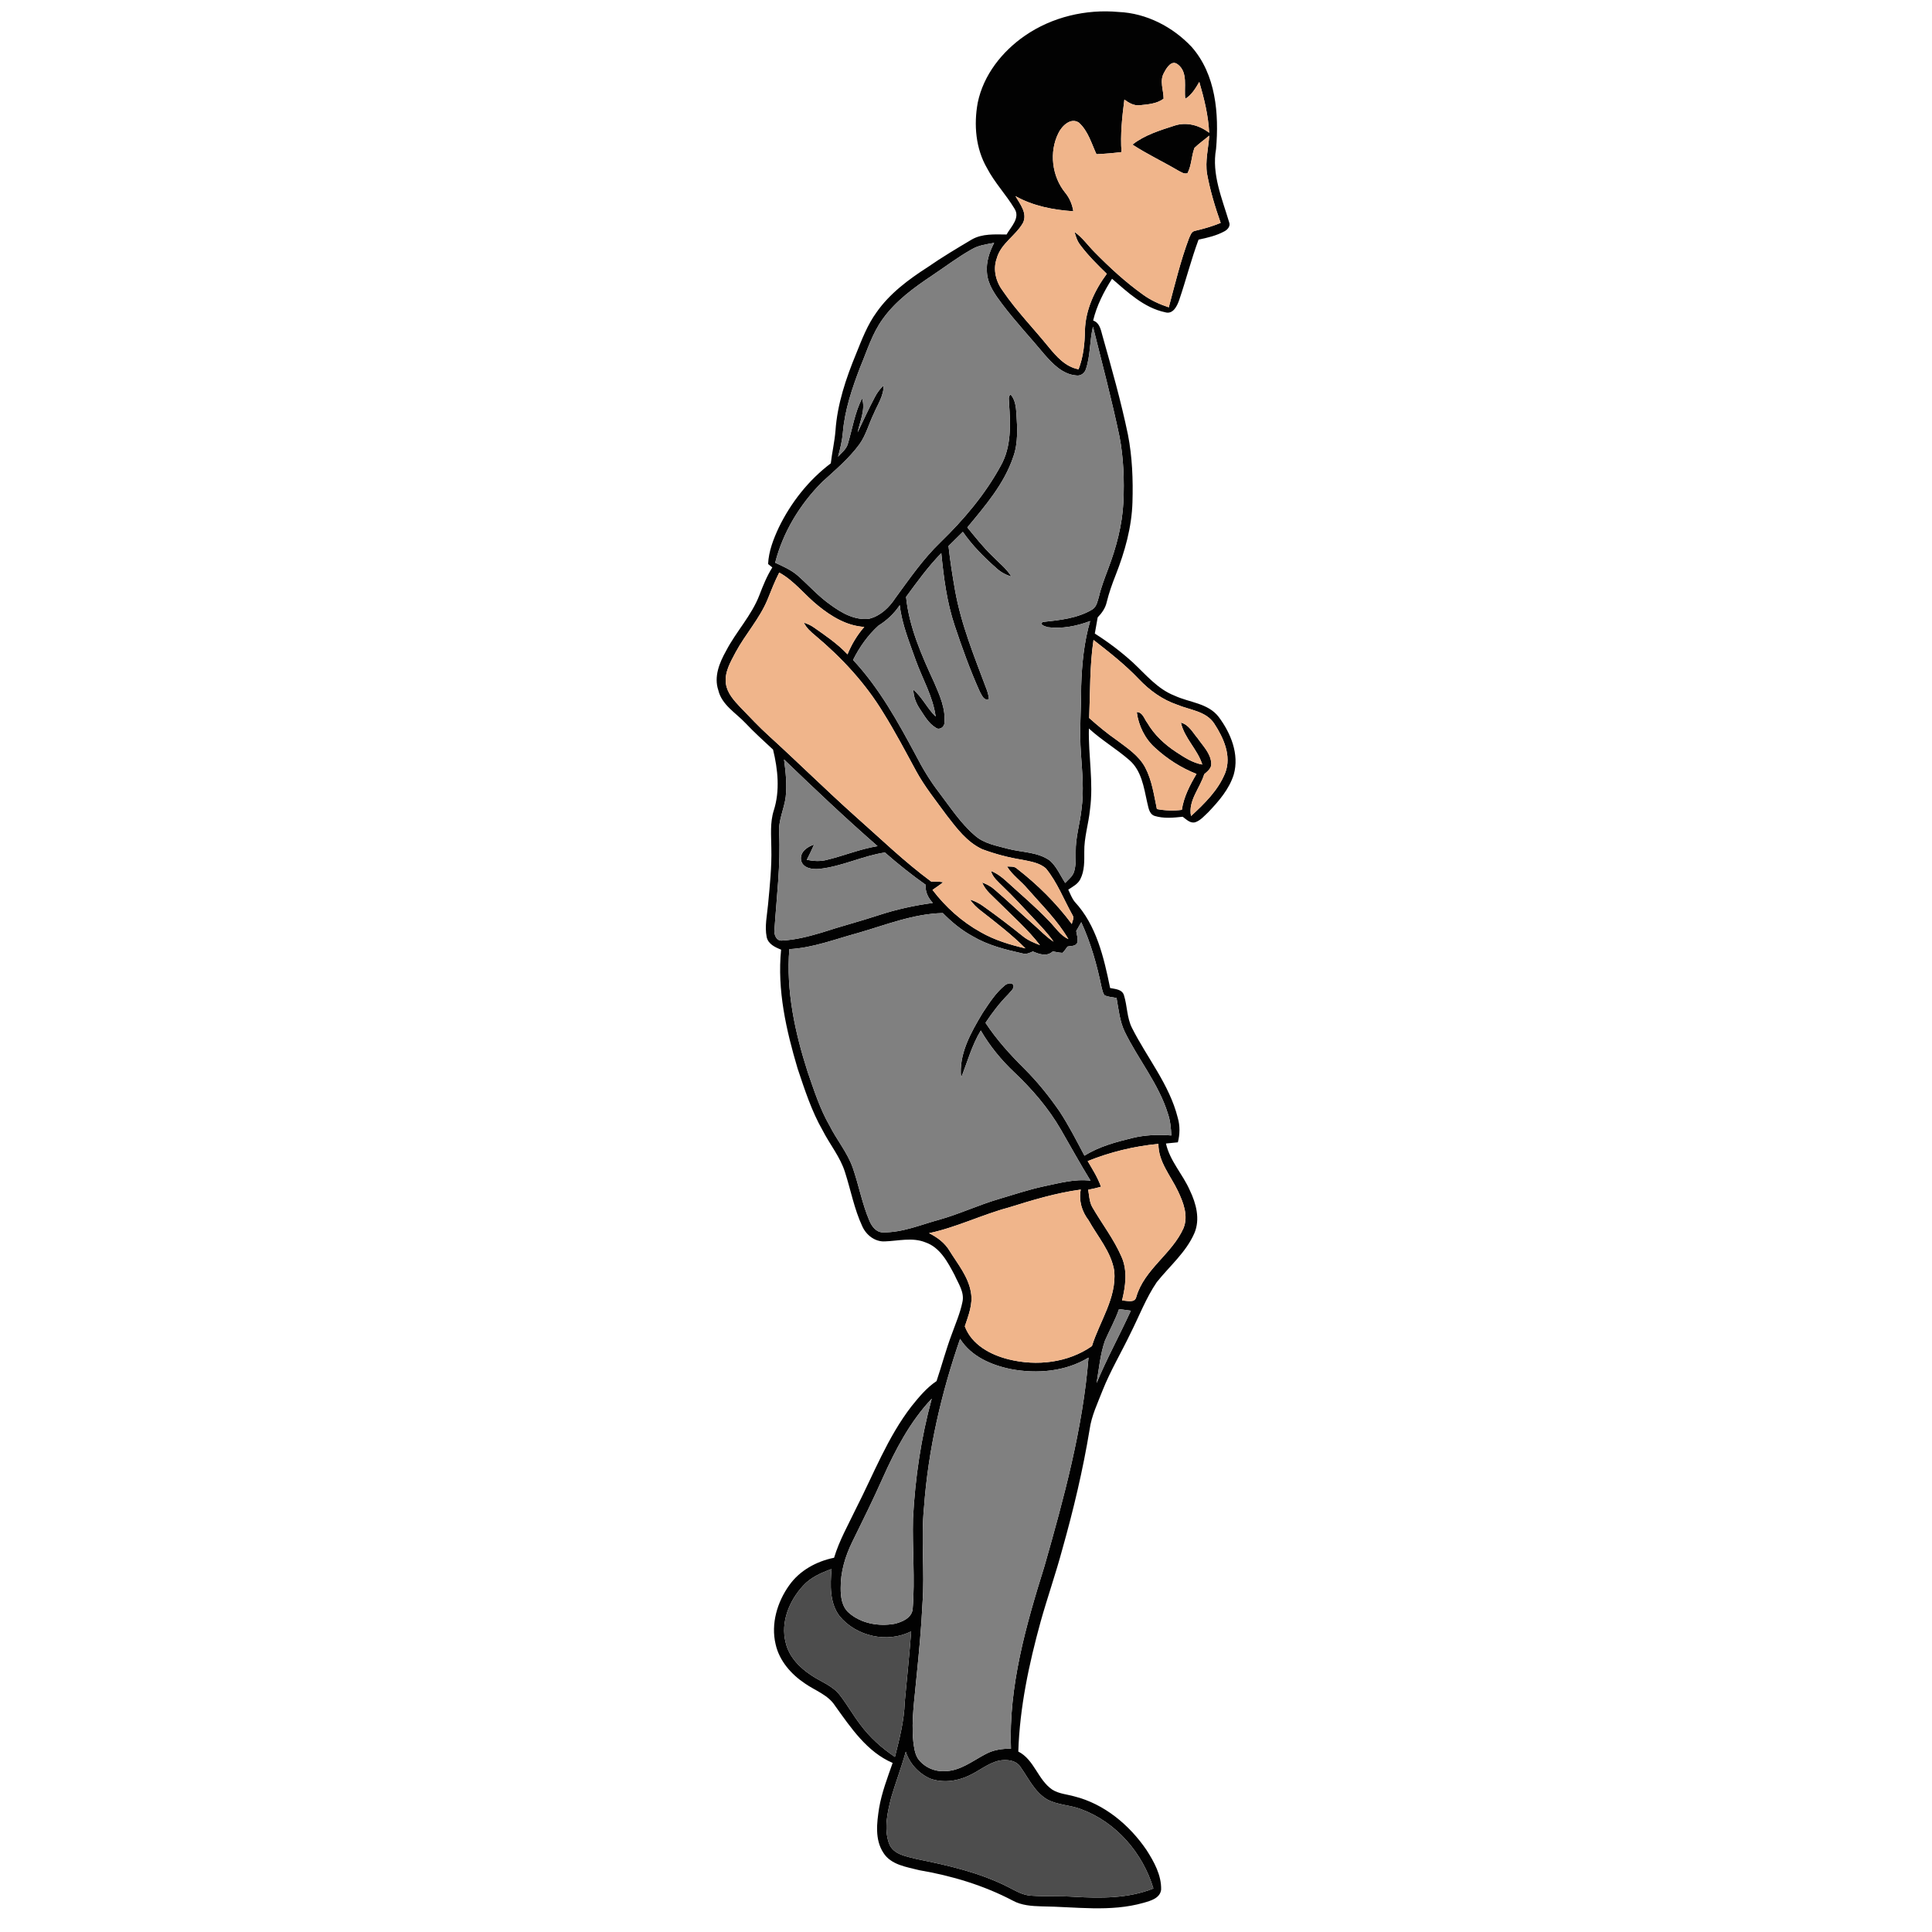 <?xml version="1.0" encoding="UTF-8" ?>
<!DOCTYPE svg PUBLIC "-//W3C//DTD SVG 1.1//EN" "http://www.w3.org/Graphics/SVG/1.1/DTD/svg11.dtd">
<svg width="1000pt" height="1000pt" viewBox="0 0 1000 1000" version="1.1" xmlns="http://www.w3.org/2000/svg">
	<g id="#020202ff">
		<path fill="#020202" opacity="1.00"
			d=" M 530.46 18.50 C 544.51 8.78 562.08 4.64 579.03 6.20 C 593.37 6.82 607.02 13.89 616.76 24.25 C 629.37 38.54 631.01 58.95 629.43 77.12 C 627.08 90.19 632.56 102.78 636.21 115.05 C 637.00 117.07 635.40 118.88 633.72 119.75 C 629.58 122.01 624.94 123.07 620.37 124.03 C 616.56 134.28 613.90 144.89 610.37 155.22 C 609.29 158.39 607.15 162.91 602.99 161.61 C 592.12 159.28 583.74 151.31 575.58 144.28 C 571.34 150.99 567.66 158.14 565.81 165.91 C 569.18 167.07 569.77 170.65 570.60 173.65 C 575.39 190.65 580.23 207.66 583.82 224.97 C 586.07 236.49 586.51 248.28 586.16 259.99 C 585.77 272.93 582.21 285.55 577.51 297.54 C 575.67 302.16 574.01 306.84 572.83 311.68 C 572.15 314.75 570.32 317.34 568.16 319.55 C 567.64 322.34 567.14 325.14 566.67 327.94 C 573.60 332.31 580.16 337.28 586.24 342.78 C 593.00 349.05 599.06 356.60 607.90 360.05 C 615.54 363.64 625.30 363.89 630.80 371.09 C 637.04 379.42 641.55 390.41 638.60 400.86 C 636.23 408.51 630.82 414.71 625.40 420.40 C 623.38 422.27 621.50 424.54 618.87 425.52 C 616.20 426.46 614.11 424.15 612.16 422.75 C 607.35 423.27 602.33 423.76 597.63 422.32 C 594.58 421.28 594.42 417.57 593.70 414.95 C 592.04 407.38 590.78 398.83 584.59 393.46 C 577.90 387.61 570.16 383.10 563.61 377.07 C 563.27 391.06 566.09 405.04 564.18 419.00 C 563.46 426.38 561.08 433.55 561.22 441.01 C 561.25 445.73 561.38 450.75 559.17 455.06 C 557.88 457.63 555.21 458.95 552.93 460.48 C 553.96 462.62 554.78 464.91 556.29 466.79 C 567.54 478.91 571.38 495.67 574.60 511.40 C 577.25 511.95 580.85 512.02 581.77 515.18 C 583.50 520.70 583.25 526.78 585.91 532.04 C 593.72 547.55 605.29 561.38 609.59 578.50 C 610.81 582.66 610.73 587.07 609.67 591.26 C 607.61 591.49 605.55 591.68 603.50 591.88 C 605.51 600.93 612.22 607.79 615.86 616.13 C 619.12 622.92 621.31 631.05 618.20 638.31 C 613.86 648.24 605.35 655.35 598.72 663.67 C 593.15 671.88 589.62 681.24 585.18 690.06 C 580.44 699.97 574.77 709.42 570.71 719.64 C 568.14 726.27 564.96 732.79 563.98 739.91 C 560.53 760.87 555.60 781.55 549.83 801.99 C 546.45 814.56 542.13 826.86 538.62 839.39 C 532.58 861.33 527.80 883.78 527.07 906.60 C 535.36 910.79 537.16 921.22 544.66 926.32 C 548.09 928.48 552.26 928.72 556.09 929.81 C 571.58 933.70 584.57 944.56 593.44 957.57 C 597.36 963.71 601.18 970.57 601.00 978.08 C 600.48 982.49 595.58 983.85 591.98 984.87 C 574.69 989.82 556.67 986.91 539.03 986.73 C 533.99 986.58 528.75 986.24 524.24 983.77 C 509.15 975.84 492.66 970.89 475.90 968.03 C 469.27 966.32 461.12 965.30 457.20 958.94 C 452.74 952.08 453.84 943.50 455.02 935.86 C 456.40 927.81 459.35 920.16 462.03 912.49 C 448.68 906.74 440.40 894.25 432.22 882.89 C 428.57 877.19 421.90 875.06 416.60 871.34 C 409.47 866.57 403.34 859.59 401.45 851.03 C 398.95 840.46 402.29 829.22 408.50 820.54 C 413.90 812.88 422.65 808.11 431.72 806.29 C 434.39 797.41 439.00 789.33 442.98 781.01 C 452.16 763.07 459.40 743.90 471.84 727.83 C 475.68 723.08 479.63 718.27 484.76 714.85 C 487.48 706.74 489.66 698.45 492.69 690.44 C 494.64 685.00 496.98 679.66 498.14 673.98 C 499.33 668.88 496.01 664.36 494.08 659.92 C 490.53 653.27 486.59 645.63 478.96 643.03 C 472.21 640.31 464.96 642.32 458.00 642.54 C 452.88 642.83 448.33 639.25 446.32 634.73 C 442.16 625.83 440.39 616.08 437.39 606.78 C 434.95 598.90 429.57 592.47 425.86 585.20 C 420.07 575.13 416.51 564.00 412.83 553.04 C 406.93 533.18 402.19 512.38 404.30 491.54 C 401.19 490.30 397.60 488.65 396.83 485.01 C 395.72 479.40 397.05 473.70 397.55 468.10 C 398.45 458.42 399.49 448.71 399.24 438.98 C 399.19 432.48 398.49 425.80 400.51 419.49 C 403.77 409.27 402.64 398.25 400.13 387.99 C 395.28 383.47 390.35 379.05 385.81 374.22 C 380.79 368.91 373.61 364.87 371.80 357.26 C 369.42 350.23 372.38 343.03 375.80 336.93 C 381.00 326.91 389.06 318.56 393.11 307.92 C 394.98 303.03 396.96 298.15 399.75 293.70 C 399.20 293.26 398.11 292.37 397.56 291.93 C 397.88 285.29 400.32 279.03 403.09 273.07 C 409.38 260.13 418.51 248.52 430.02 239.82 C 430.67 234.17 431.99 228.62 432.44 222.95 C 433.39 209.12 437.88 195.83 443.13 183.10 C 446.10 175.73 448.96 168.18 453.66 161.70 C 460.50 151.89 470.25 144.66 480.19 138.26 C 487.58 133.14 495.29 128.54 503.01 123.96 C 508.46 120.84 514.96 121.34 521.00 121.38 C 523.26 117.37 528.24 112.78 525.07 107.94 C 520.73 100.72 514.81 94.55 510.89 87.04 C 504.99 76.88 503.97 64.51 506.08 53.12 C 509.03 38.85 518.64 26.67 530.46 18.50 M 602.56 37.55 C 600.02 41.75 602.28 46.60 602.28 51.09 C 598.80 53.72 594.15 54.03 589.96 54.47 C 586.95 54.83 584.29 53.25 581.98 51.55 C 580.81 60.54 579.83 69.64 580.50 78.71 C 576.19 79.25 571.86 79.62 567.52 79.81 C 564.93 74.19 563.18 67.76 558.46 63.49 C 554.23 60.60 549.58 65.24 547.81 68.94 C 542.95 78.72 544.47 91.29 551.35 99.75 C 553.62 102.50 555.00 105.83 555.55 109.34 C 545.22 108.67 534.69 106.62 525.58 101.50 C 527.97 105.60 531.94 110.43 529.48 115.38 C 525.70 122.05 518.00 126.04 515.91 133.77 C 513.82 139.63 515.55 146.01 519.22 150.82 C 526.21 161.00 534.85 169.86 542.62 179.43 C 546.78 184.49 551.45 189.88 558.26 191.14 C 560.73 184.75 561.47 177.84 561.56 171.04 C 561.86 160.30 566.59 150.23 572.88 141.72 C 568.03 137.02 563.20 132.25 559.15 126.82 C 557.59 124.85 556.84 122.42 556.16 120.05 C 560.25 122.88 563.07 127.05 566.55 130.52 C 574.33 138.44 582.54 146.02 591.59 152.48 C 595.63 155.44 600.23 157.49 604.96 159.08 C 608.17 147.11 611.05 135.01 615.41 123.38 C 616.09 121.96 616.57 120.01 618.30 119.54 C 622.90 118.47 627.45 117.17 631.82 115.37 C 628.90 107.08 626.36 98.64 624.77 89.99 C 623.71 83.38 625.47 76.79 625.91 70.20 C 623.37 72.34 620.64 74.24 618.26 76.54 C 616.65 80.78 616.78 85.57 614.65 89.64 C 612.88 90.25 611.30 89.02 609.81 88.27 C 601.99 83.68 593.76 79.80 586.15 74.84 C 592.47 69.86 600.40 67.46 607.96 65.02 C 614.16 62.97 620.82 64.82 625.86 68.72 C 625.43 59.74 623.26 50.99 620.75 42.40 C 618.84 45.69 616.84 49.10 613.50 51.14 C 612.70 45.25 615.11 37.45 609.59 33.31 C 606.42 30.84 603.85 35.06 602.56 37.55 M 503.03 129.01 C 495.87 133.01 489.34 138.02 482.52 142.56 C 473.09 148.87 463.65 155.69 456.97 165.02 C 451.46 172.54 448.79 181.59 445.22 190.08 C 441.06 200.97 437.23 212.20 436.27 223.89 C 435.89 228.13 434.90 232.29 433.78 236.39 C 435.61 234.33 438.03 232.54 438.83 229.79 C 441.21 221.90 442.42 213.55 446.23 206.17 C 448.06 212.14 445.08 217.99 443.92 223.78 C 446.79 217.72 449.62 211.63 452.74 205.68 C 453.92 203.35 455.50 201.24 457.38 199.43 C 457.44 204.86 454.22 209.43 452.20 214.25 C 449.69 219.42 448.26 225.14 444.91 229.87 C 439.45 237.34 432.30 243.30 425.52 249.52 C 414.05 261.01 405.25 275.46 401.23 291.26 C 405.32 293.17 409.56 294.97 412.99 298.00 C 418.68 303.00 423.71 308.78 429.97 313.12 C 435.74 317.33 442.59 321.27 450.02 320.22 C 455.80 318.75 460.32 314.35 463.49 309.47 C 470.79 299.53 477.82 289.27 486.75 280.70 C 498.85 268.95 509.94 255.87 518.01 241.02 C 523.57 231.18 523.02 219.62 522.28 208.74 C 522.34 207.22 521.60 205.27 523.11 204.18 C 525.44 206.90 525.88 210.55 526.10 213.99 C 526.54 221.47 527.07 229.23 524.48 236.42 C 519.81 250.42 509.95 261.80 500.69 272.99 C 504.76 277.97 508.76 283.04 513.39 287.54 C 516.83 291.12 520.89 294.18 523.53 298.46 C 520.70 297.59 518.05 296.19 515.87 294.19 C 509.41 288.52 503.28 282.38 498.37 275.29 C 495.91 277.74 493.44 280.19 490.95 282.62 C 491.78 290.27 492.98 297.89 494.32 305.48 C 497.49 323.36 504.46 340.22 510.79 357.15 C 511.32 358.65 511.72 360.21 511.90 361.80 C 509.27 363.01 508.17 359.72 507.13 357.97 C 502.12 346.82 497.97 335.29 494.11 323.70 C 490.07 311.62 488.46 298.93 487.21 286.31 C 480.41 293.25 474.71 301.14 468.98 308.96 C 470.56 324.66 477.06 339.19 483.58 353.36 C 486.41 359.90 489.50 366.82 488.84 374.12 C 488.87 376.32 486.19 378.13 484.33 376.65 C 480.62 374.42 478.46 370.46 476.12 366.96 C 474.11 363.99 472.82 360.59 472.74 356.97 C 477.38 360.91 479.93 366.66 484.29 370.88 C 482.90 360.58 477.54 351.53 474.04 341.89 C 470.77 332.51 466.82 323.19 465.70 313.23 C 462.85 317.55 459.06 321.11 454.67 323.84 C 449.19 328.80 444.84 334.99 441.55 341.59 C 455.09 356.09 464.74 373.60 474.06 390.97 C 477.48 397.64 481.36 404.08 485.93 410.03 C 491.80 417.73 497.13 426.03 504.53 432.39 C 509.30 436.69 515.82 437.73 521.80 439.36 C 529.05 441.25 537.24 440.92 543.53 445.52 C 546.96 448.70 548.86 453.12 551.33 457.02 C 553.04 455.17 555.29 453.55 556.00 451.00 C 556.93 447.75 556.80 444.34 556.80 441.00 C 556.64 433.47 559.02 426.22 559.79 418.79 C 561.10 409.24 560.14 399.61 559.49 390.05 C 558.62 378.38 559.64 366.70 559.62 355.03 C 559.97 343.71 561.10 332.36 564.26 321.45 C 557.26 324.10 549.65 325.59 542.18 324.62 C 541.16 324.15 537.94 323.60 539.62 321.95 C 548.46 320.98 557.70 320.11 565.50 315.38 C 567.69 313.90 568.11 311.08 568.83 308.73 C 569.97 303.88 571.79 299.24 573.52 294.58 C 577.76 283.46 580.89 271.78 581.47 259.85 C 581.97 248.54 581.56 237.14 579.46 226.00 C 575.44 206.90 570.46 188.02 565.73 169.09 C 563.98 176.29 564.46 183.90 562.10 190.96 C 561.48 193.14 559.34 194.73 557.03 194.33 C 550.06 193.75 544.90 188.39 540.57 183.42 C 533.31 174.68 525.51 166.38 518.65 157.30 C 515.05 152.50 511.26 147.31 510.84 141.11 C 510.34 135.71 512.10 130.45 514.56 125.71 C 510.62 126.42 506.54 126.94 503.03 129.01 M 403.32 296.36 C 401.02 300.87 399.17 305.58 397.29 310.28 C 393.19 320.23 385.78 328.26 380.72 337.69 C 378.07 342.69 374.87 348.08 375.74 353.98 C 376.44 358.78 379.88 362.55 383.08 365.96 C 388.00 371.01 392.78 376.20 398.02 380.92 C 413.02 394.58 427.44 408.84 442.55 422.37 C 455.54 433.85 468.01 445.98 481.98 456.29 C 484.06 456.25 486.15 456.30 488.22 456.64 C 486.42 458.04 484.54 459.33 482.66 460.61 C 489.39 469.45 497.84 477.08 507.58 482.47 C 514.75 486.59 522.74 489.01 530.76 490.88 C 523.64 483.72 515.61 477.57 507.67 471.37 C 505.53 469.74 503.60 467.84 502.08 465.62 C 504.56 466.37 506.89 467.54 508.98 469.08 C 515.98 474.04 522.80 479.25 529.49 484.63 C 532.07 486.74 535.20 487.99 538.28 489.20 C 531.98 481.06 524.20 474.26 516.96 467.00 C 513.87 463.80 510.05 461.05 508.37 456.77 C 510.60 457.62 512.80 458.68 514.60 460.29 C 521.46 466.11 527.92 472.38 534.68 478.31 C 538.22 481.35 541.38 484.88 545.34 487.41 C 542.26 482.96 538.45 479.10 534.78 475.14 C 529.60 469.65 524.54 464.05 519.08 458.83 C 516.71 456.43 513.85 454.21 512.92 450.81 C 515.92 452.00 518.53 453.94 520.89 456.11 C 528.37 462.97 536.17 469.49 543.15 476.87 C 546.31 480.07 548.77 484.13 553.00 486.09 C 547.36 476.38 539.22 468.47 531.89 460.07 C 528.52 456.03 524.01 453.01 521.23 448.49 C 522.98 448.60 524.97 448.27 526.37 449.61 C 537.04 457.87 546.71 467.46 554.78 478.29 C 554.96 476.84 556.11 475.26 555.24 473.86 C 550.68 465.74 547.34 456.85 541.42 449.56 C 538.06 446.51 533.31 445.90 529.03 445.00 C 522.00 443.87 515.08 442.04 508.42 439.56 C 500.52 435.91 495.16 428.70 489.98 422.00 C 484.50 414.46 478.59 407.19 474.13 398.97 C 468.63 388.85 463.28 378.65 457.17 368.87 C 447.92 353.63 435.65 340.40 422.02 328.98 C 419.70 327.06 417.39 325.02 416.04 322.26 C 417.88 322.85 419.67 323.63 421.25 324.76 C 427.34 329.03 433.55 333.23 438.67 338.69 C 440.77 333.52 443.67 328.70 447.34 324.49 C 438.29 323.94 430.30 319.09 423.45 313.51 C 416.55 308.01 411.18 300.65 403.32 296.36 M 566.00 331.24 C 564.01 344.62 564.31 358.16 563.76 371.64 C 568.31 375.68 572.97 379.60 577.99 383.06 C 583.44 387.16 589.49 391.08 592.77 397.28 C 596.27 403.94 597.29 411.50 598.81 418.77 C 603.06 419.58 607.41 419.72 611.71 419.19 C 612.72 412.47 615.89 406.37 619.31 400.59 C 611.43 397.49 604.16 392.84 597.93 387.11 C 592.59 382.38 589.32 375.60 588.39 368.59 C 591.48 368.54 592.26 372.20 593.86 374.19 C 597.46 380.37 602.80 385.32 608.73 389.22 C 612.94 391.96 617.26 394.87 622.31 395.72 C 619.84 387.86 613.06 382.13 611.23 374.02 C 615.32 375.05 617.32 379.11 619.87 382.09 C 622.63 386.10 626.64 389.90 626.94 395.04 C 627.22 397.61 625.01 399.23 623.31 400.72 C 621.11 407.96 614.89 414.38 616.47 422.39 C 623.45 415.95 630.60 408.99 634.19 400.00 C 637.55 391.20 633.30 381.90 628.50 374.55 C 624.25 368.04 615.87 367.53 609.30 364.76 C 601.67 362.17 595.02 357.36 589.51 351.55 C 582.36 344.02 574.17 337.61 566.00 331.24 M 405.82 393.11 C 406.67 399.50 407.39 405.97 406.69 412.41 C 405.92 418.67 402.82 424.55 403.29 430.99 C 404.08 447.73 401.97 464.40 400.87 481.07 C 400.47 483.64 401.82 487.25 404.97 486.82 C 411.94 486.45 418.76 484.65 425.43 482.67 C 435.13 479.47 445.02 476.93 454.72 473.73 C 463.85 470.72 473.28 468.64 482.82 467.37 C 480.46 464.77 478.76 461.63 479.19 458.01 C 471.83 452.81 464.80 447.18 458.02 441.25 C 446.44 443.01 435.76 448.51 424.09 449.73 C 420.51 450.13 415.22 449.36 414.58 444.99 C 414.08 440.87 417.93 438.22 421.39 437.14 C 420.22 439.82 418.89 442.42 417.61 445.04 C 421.06 445.74 424.66 445.98 428.10 445.03 C 436.87 442.91 445.28 439.41 454.22 437.96 C 437.65 423.49 421.67 408.36 405.82 393.11 M 443.97 482.94 C 432.26 486.10 420.79 490.64 408.56 491.27 C 406.81 512.91 411.49 534.45 418.08 554.95 C 421.35 564.35 424.38 573.94 429.38 582.62 C 433.11 590.05 438.62 596.54 441.39 604.45 C 444.56 613.55 446.25 623.15 450.08 632.03 C 451.29 634.87 453.59 637.87 456.98 637.87 C 467.12 638.02 476.55 633.92 486.16 631.31 C 496.61 628.37 506.47 623.71 516.87 620.65 C 524.60 618.38 532.25 615.78 540.14 614.08 C 548.14 612.43 556.20 610.10 564.45 611.12 C 559.12 602.46 554.24 593.54 549.14 584.74 C 542.73 573.63 534.29 563.82 525.00 555.03 C 518.24 548.66 512.32 541.43 507.66 533.39 C 503.02 541.00 500.76 549.63 497.47 557.81 C 496.12 545.67 502.52 534.48 508.52 524.44 C 511.92 519.33 515.26 513.99 520.06 510.06 C 521.23 508.97 524.22 508.18 524.64 510.37 C 524.60 512.22 522.81 513.37 521.78 514.73 C 517.36 519.18 513.57 524.19 510.10 529.40 C 515.75 538.02 522.70 545.69 529.99 552.95 C 536.90 559.82 543.04 567.42 548.55 575.45 C 553.31 582.73 557.25 590.51 561.33 598.19 C 568.87 593.40 577.61 591.12 586.19 589.01 C 592.75 587.42 599.56 587.17 606.27 587.71 C 606.11 583.89 605.75 580.05 604.50 576.42 C 599.72 560.97 589.13 548.36 582.13 533.97 C 579.53 528.52 578.99 522.43 577.92 516.56 C 575.86 516.09 573.63 516.10 571.72 515.15 C 570.79 513.95 570.53 512.41 570.17 510.99 C 567.79 499.47 564.60 488.05 559.66 477.35 C 558.80 478.86 557.93 480.37 557.06 481.89 C 557.31 483.79 558.05 485.74 557.67 487.68 C 557.02 489.96 554.32 489.52 552.53 489.95 C 551.69 491.04 550.99 492.26 549.96 493.19 C 548.25 493.14 546.58 492.75 544.92 492.44 C 541.87 495.29 537.97 493.92 534.61 492.47 C 532.96 493.24 531.18 494.06 529.33 493.52 C 520.38 491.54 511.32 489.28 503.37 484.56 C 497.63 481.44 492.57 477.24 488.00 472.61 C 472.78 472.93 458.43 478.78 443.97 482.94 M 562.98 600.98 C 565.51 605.28 568.21 609.53 569.87 614.26 C 567.68 614.89 565.46 615.38 563.24 615.81 C 563.77 618.76 563.83 621.88 565.25 624.60 C 570.24 633.28 576.51 641.29 580.50 650.52 C 583.70 657.71 582.58 665.76 580.76 673.16 C 583.22 673.13 587.43 674.70 588.17 671.19 C 592.38 656.84 606.69 649.01 612.60 635.65 C 615.19 629.19 612.46 622.27 609.65 616.38 C 605.89 608.48 599.50 601.29 599.60 592.08 C 587.07 593.25 574.66 596.28 562.98 600.98 M 522.03 625.02 C 508.09 628.78 495.03 635.29 480.87 638.29 C 485.13 640.41 489.05 643.29 491.51 647.45 C 495.75 654.31 501.25 660.83 502.56 669.03 C 503.64 675.06 501.24 680.90 499.39 686.52 C 502.96 696.10 512.81 701.33 522.21 703.63 C 536.65 707.20 552.83 705.39 565.19 696.72 C 569.19 683.86 577.94 671.97 576.76 657.90 C 575.18 647.96 568.20 640.15 563.44 631.59 C 559.95 627.07 558.28 621.40 559.40 615.72 C 546.64 617.43 534.28 621.20 522.03 625.02 M 571.93 693.91 C 569.46 700.99 568.83 708.53 567.59 715.88 C 572.91 703.12 579.58 690.98 585.32 678.41 C 583.27 678.14 581.23 677.87 579.21 677.59 C 577.24 683.23 574.31 688.45 571.93 693.91 M 478.29 779.96 C 476.60 796.63 478.72 813.39 477.47 830.08 C 476.88 842.70 475.68 855.28 474.41 867.85 C 473.46 878.96 471.61 890.11 472.71 901.28 C 473.08 904.26 473.43 907.37 474.97 910.02 C 478.06 914.54 483.55 917.06 488.99 916.75 C 496.91 916.70 503.29 911.51 509.98 908.00 C 514.03 905.75 518.69 905.04 523.27 905.15 C 522.01 872.83 531.04 841.30 540.58 810.76 C 550.67 775.36 560.47 739.52 563.41 702.70 C 551.50 709.94 536.80 711.20 523.31 708.66 C 513.15 706.62 502.66 702.09 496.94 692.99 C 487.23 721.08 480.45 750.28 478.29 779.96 M 456.94 764.92 C 451.98 776.09 446.56 787.05 441.16 798.02 C 437.49 805.47 435.04 813.64 435.14 822.01 C 435.11 826.47 435.73 831.54 439.27 834.69 C 445.58 840.31 454.68 841.92 462.85 840.51 C 466.82 839.63 471.92 837.48 472.39 832.87 C 473.67 817.25 472.16 801.59 472.57 785.96 C 473.66 765.03 476.75 744.18 482.27 723.94 C 471.14 735.72 463.51 750.24 456.94 764.92 M 415.72 820.73 C 408.52 828.48 403.93 839.63 406.67 850.23 C 408.35 857.51 413.86 863.17 419.95 867.14 C 424.90 870.49 430.95 872.49 434.70 877.38 C 438.50 882.27 441.52 887.72 445.30 892.63 C 450.19 899.26 456.40 904.80 463.22 909.38 C 465.56 900.04 468.02 890.62 468.30 880.95 C 469.44 868.76 470.69 856.58 471.63 844.37 C 459.38 850.64 443.21 847.03 434.53 836.46 C 429.32 829.55 429.74 820.31 430.39 812.13 C 425.05 814.08 419.62 816.42 415.72 820.73 M 461.31 930.31 C 459.39 937.94 457.43 946.27 460.08 953.95 C 462.19 960.08 469.41 960.86 474.80 962.31 C 490.79 965.51 506.90 969.21 521.56 976.58 C 525.42 978.53 529.25 980.96 533.70 981.20 C 541.10 981.71 548.54 981.30 555.95 981.77 C 569.70 982.59 584.01 982.67 597.00 977.48 C 591.53 959.13 577.71 943.09 559.59 936.44 C 553.79 934.17 547.21 934.35 541.74 931.23 C 535.49 927.39 532.37 920.48 528.28 914.70 C 525.98 910.98 521.02 910.59 517.12 911.30 C 511.28 912.66 506.66 916.77 501.27 919.17 C 495.14 922.05 487.82 922.93 481.38 920.57 C 475.51 917.92 470.78 912.82 468.82 906.66 C 466.62 914.64 463.66 922.38 461.31 930.31 Z" />
	</g>
	<g id="#f0b58bff">
		<path fill="#f0b58b" opacity="1.00"
			d=" M 602.56 37.55 C 603.85 35.06 606.42 30.84 609.59 33.31 C 615.11 37.45 612.70 45.25 613.50 51.14 C 616.84 49.10 618.84 45.69 620.75 42.40 C 623.26 50.99 625.43 59.74 625.86 68.72 C 620.82 64.82 614.16 62.97 607.96 65.02 C 600.40 67.46 592.47 69.86 586.15 74.84 C 593.76 79.80 601.99 83.68 609.81 88.27 C 611.30 89.02 612.88 90.25 614.65 89.64 C 616.78 85.57 616.65 80.78 618.26 76.54 C 620.64 74.24 623.37 72.34 625.91 70.20 C 625.47 76.79 623.71 83.38 624.77 89.99 C 626.36 98.64 628.90 107.08 631.82 115.37 C 627.45 117.17 622.90 118.47 618.30 119.54 C 616.57 120.01 616.09 121.96 615.41 123.38 C 611.05 135.01 608.17 147.11 604.96 159.08 C 600.23 157.49 595.63 155.44 591.59 152.48 C 582.54 146.02 574.33 138.44 566.55 130.52 C 563.07 127.05 560.25 122.88 556.16 120.05 C 556.84 122.42 557.59 124.85 559.15 126.82 C 563.20 132.25 568.03 137.02 572.88 141.72 C 566.59 150.23 561.86 160.30 561.56 171.04 C 561.47 177.84 560.73 184.75 558.26 191.14 C 551.45 189.88 546.78 184.49 542.62 179.43 C 534.85 169.86 526.21 161.00 519.22 150.82 C 515.55 146.01 513.82 139.63 515.91 133.77 C 518.00 126.04 525.70 122.05 529.48 115.38 C 531.94 110.43 527.97 105.60 525.58 101.50 C 534.69 106.62 545.22 108.67 555.55 109.34 C 555.00 105.83 553.62 102.50 551.35 99.75 C 544.47 91.29 542.95 78.72 547.81 68.94 C 549.58 65.24 554.23 60.60 558.46 63.49 C 563.18 67.76 564.93 74.19 567.52 79.81 C 571.86 79.62 576.19 79.25 580.50 78.71 C 579.83 69.64 580.81 60.54 581.98 51.55 C 584.29 53.25 586.95 54.83 589.96 54.47 C 594.15 54.03 598.80 53.72 602.28 51.09 C 602.28 46.60 600.02 41.75 602.56 37.55 Z" />
		<path fill="#f0b58b" opacity="1.00"
			d=" M 403.32 296.36 C 411.18 300.65 416.55 308.01 423.45 313.51 C 430.30 319.09 438.29 323.94 447.34 324.49 C 443.67 328.70 440.77 333.52 438.67 338.69 C 433.55 333.23 427.34 329.03 421.25 324.76 C 419.67 323.63 417.88 322.85 416.04 322.26 C 417.39 325.02 419.70 327.06 422.02 328.98 C 435.65 340.40 447.92 353.63 457.17 368.87 C 463.28 378.65 468.63 388.85 474.13 398.97 C 478.59 407.19 484.50 414.46 489.98 422.00 C 495.16 428.70 500.52 435.91 508.42 439.56 C 515.08 442.04 522.00 443.87 529.03 445.00 C 533.31 445.90 538.06 446.51 541.42 449.56 C 547.34 456.85 550.68 465.74 555.24 473.86 C 556.11 475.26 554.96 476.84 554.78 478.29 C 546.71 467.46 537.04 457.87 526.37 449.61 C 524.97 448.27 522.98 448.60 521.23 448.49 C 524.01 453.01 528.52 456.03 531.89 460.07 C 539.22 468.47 547.36 476.38 553.00 486.09 C 548.77 484.13 546.31 480.07 543.15 476.87 C 536.17 469.49 528.37 462.97 520.89 456.11 C 518.53 453.94 515.92 452.00 512.92 450.81 C 513.85 454.21 516.71 456.43 519.08 458.83 C 524.54 464.05 529.60 469.65 534.78 475.14 C 538.45 479.10 542.26 482.96 545.34 487.41 C 541.38 484.88 538.22 481.35 534.68 478.31 C 527.92 472.38 521.46 466.11 514.60 460.29 C 512.80 458.68 510.60 457.62 508.37 456.77 C 510.05 461.05 513.87 463.80 516.96 467.00 C 524.20 474.26 531.98 481.06 538.28 489.20 C 535.20 487.99 532.07 486.74 529.49 484.63 C 522.80 479.25 515.98 474.04 508.98 469.08 C 506.89 467.54 504.56 466.37 502.08 465.62 C 503.60 467.84 505.53 469.74 507.67 471.37 C 515.61 477.57 523.64 483.72 530.76 490.88 C 522.74 489.01 514.75 486.59 507.58 482.47 C 497.84 477.08 489.39 469.45 482.66 460.61 C 484.54 459.33 486.42 458.04 488.22 456.64 C 486.15 456.30 484.06 456.25 481.98 456.29 C 468.01 445.98 455.54 433.85 442.55 422.37 C 427.44 408.84 413.02 394.58 398.02 380.92 C 392.78 376.20 388.00 371.01 383.08 365.96 C 379.88 362.55 376.44 358.78 375.74 353.98 C 374.87 348.08 378.07 342.69 380.72 337.69 C 385.78 328.26 393.19 320.23 397.29 310.28 C 399.17 305.58 401.02 300.87 403.32 296.36 Z" />
		<path fill="#f0b58b" opacity="1.00"
			d=" M 566.00 331.24 C 574.17 337.61 582.36 344.02 589.51 351.55 C 595.02 357.36 601.67 362.17 609.30 364.76 C 615.87 367.53 624.25 368.04 628.50 374.55 C 633.30 381.90 637.55 391.20 634.19 400.00 C 630.60 408.99 623.45 415.95 616.47 422.39 C 614.89 414.38 621.11 407.96 623.31 400.72 C 625.01 399.23 627.22 397.61 626.94 395.04 C 626.64 389.90 622.63 386.10 619.87 382.09 C 617.32 379.11 615.32 375.05 611.23 374.02 C 613.06 382.13 619.84 387.86 622.31 395.72 C 617.26 394.87 612.94 391.96 608.73 389.22 C 602.80 385.32 597.46 380.37 593.86 374.19 C 592.26 372.20 591.48 368.54 588.39 368.59 C 589.32 375.60 592.59 382.38 597.93 387.11 C 604.16 392.84 611.43 397.49 619.31 400.59 C 615.89 406.37 612.72 412.47 611.71 419.19 C 607.41 419.72 603.06 419.58 598.81 418.77 C 597.29 411.50 596.27 403.94 592.77 397.28 C 589.49 391.08 583.44 387.16 577.99 383.06 C 572.97 379.60 568.31 375.68 563.76 371.64 C 564.31 358.16 564.01 344.62 566.00 331.24 Z" />
		<path fill="#f0b58b" opacity="1.00"
			d=" M 562.98 600.98 C 574.66 596.28 587.07 593.25 599.60 592.08 C 599.50 601.29 605.89 608.48 609.65 616.38 C 612.46 622.27 615.19 629.19 612.60 635.65 C 606.69 649.01 592.38 656.84 588.17 671.19 C 587.43 674.70 583.22 673.13 580.76 673.16 C 582.58 665.76 583.70 657.71 580.50 650.52 C 576.51 641.29 570.24 633.28 565.25 624.60 C 563.83 621.88 563.77 618.76 563.24 615.81 C 565.46 615.38 567.68 614.89 569.87 614.26 C 568.21 609.53 565.51 605.28 562.98 600.98 Z" />
		<path fill="#f0b58b" opacity="1.00"
			d=" M 522.03 625.02 C 534.28 621.20 546.64 617.43 559.40 615.72 C 558.28 621.40 559.95 627.07 563.44 631.59 C 568.20 640.15 575.18 647.96 576.76 657.90 C 577.94 671.97 569.19 683.86 565.19 696.72 C 552.83 705.39 536.65 707.20 522.21 703.63 C 512.81 701.33 502.96 696.10 499.39 686.52 C 501.24 680.90 503.64 675.06 502.56 669.03 C 501.25 660.83 495.75 654.31 491.51 647.45 C 489.05 643.29 485.13 640.41 480.87 638.29 C 495.03 635.29 508.09 628.78 522.03 625.02 Z" />
	</g>
	<g id="#f11b27ff">
		<path fill="grey" opacity="1.00"
			d=" M 503.03 129.01 C 506.54 126.94 510.62 126.42 514.56 125.71 C 512.10 130.45 510.34 135.71 510.84 141.11 C 511.26 147.31 515.05 152.50 518.65 157.30 C 525.51 166.38 533.31 174.68 540.57 183.42 C 544.90 188.39 550.06 193.75 557.03 194.33 C 559.34 194.73 561.48 193.14 562.10 190.96 C 564.46 183.90 563.98 176.29 565.73 169.09 C 570.46 188.02 575.44 206.90 579.46 226.00 C 581.56 237.14 581.97 248.54 581.47 259.85 C 580.89 271.78 577.76 283.46 573.52 294.58 C 571.79 299.24 569.97 303.88 568.83 308.73 C 568.11 311.08 567.69 313.90 565.50 315.38 C 557.70 320.11 548.46 320.98 539.62 321.95 C 537.94 323.60 541.16 324.15 542.18 324.62 C 549.65 325.59 557.26 324.10 564.26 321.45 C 561.10 332.36 559.97 343.71 559.62 355.03 C 559.64 366.70 558.62 378.38 559.49 390.05 C 560.14 399.61 561.10 409.24 559.79 418.79 C 559.02 426.22 556.64 433.47 556.80 441.00 C 556.80 444.34 556.93 447.75 556.00 451.00 C 555.29 453.55 553.04 455.17 551.33 457.02 C 548.86 453.12 546.96 448.70 543.53 445.52 C 537.24 440.92 529.05 441.25 521.80 439.36 C 515.82 437.73 509.30 436.69 504.53 432.39 C 497.13 426.03 491.80 417.73 485.93 410.03 C 481.36 404.08 477.48 397.64 474.06 390.97 C 464.74 373.60 455.09 356.09 441.55 341.59 C 444.84 334.99 449.19 328.80 454.67 323.84 C 459.06 321.11 462.85 317.55 465.70 313.23 C 466.82 323.19 470.77 332.51 474.04 341.89 C 477.54 351.53 482.90 360.58 484.29 370.88 C 479.93 366.66 477.38 360.91 472.74 356.97 C 472.82 360.59 474.11 363.99 476.12 366.96 C 478.46 370.46 480.62 374.42 484.33 376.65 C 486.19 378.13 488.87 376.32 488.84 374.12 C 489.50 366.82 486.41 359.90 483.58 353.36 C 477.06 339.19 470.56 324.66 468.98 308.96 C 474.71 301.14 480.41 293.25 487.21 286.31 C 488.46 298.93 490.07 311.62 494.11 323.70 C 497.97 335.29 502.12 346.82 507.13 357.97 C 508.17 359.72 509.27 363.01 511.90 361.80 C 511.72 360.21 511.32 358.65 510.79 357.15 C 504.46 340.22 497.49 323.36 494.32 305.48 C 492.98 297.89 491.78 290.27 490.95 282.62 C 493.44 280.19 495.91 277.74 498.37 275.29 C 503.28 282.38 509.41 288.52 515.87 294.19 C 518.05 296.19 520.70 297.59 523.53 298.46 C 520.89 294.18 516.83 291.12 513.39 287.54 C 508.76 283.04 504.76 277.97 500.69 272.99 C 509.95 261.80 519.81 250.42 524.48 236.42 C 527.07 229.23 526.54 221.47 526.10 213.99 C 525.88 210.55 525.44 206.90 523.11 204.18 C 521.60 205.27 522.34 207.22 522.28 208.74 C 523.02 219.62 523.57 231.18 518.01 241.02 C 509.94 255.87 498.85 268.95 486.75 280.70 C 477.82 289.27 470.79 299.53 463.49 309.47 C 460.32 314.35 455.80 318.75 450.02 320.22 C 442.59 321.27 435.74 317.33 429.97 313.12 C 423.71 308.78 418.68 303.00 412.99 298.00 C 409.56 294.97 405.32 293.17 401.23 291.26 C 405.25 275.46 414.05 261.01 425.52 249.52 C 432.30 243.30 439.45 237.34 444.91 229.87 C 448.26 225.14 449.69 219.42 452.20 214.25 C 454.22 209.43 457.44 204.86 457.38 199.43 C 455.50 201.24 453.92 203.35 452.74 205.68 C 449.62 211.63 446.79 217.72 443.92 223.78 C 445.08 217.99 448.06 212.14 446.23 206.17 C 442.42 213.55 441.21 221.90 438.83 229.79 C 438.03 232.54 435.61 234.33 433.78 236.39 C 434.90 232.29 435.89 228.13 436.27 223.89 C 437.23 212.20 441.06 200.97 445.22 190.08 C 448.79 181.59 451.46 172.54 456.97 165.02 C 463.65 155.69 473.09 148.87 482.52 142.56 C 489.34 138.02 495.87 133.01 503.03 129.01 Z" />
		<path fill="grey" opacity="1.00"
			d=" M 405.82 393.11 C 421.67 408.36 437.65 423.49 454.22 437.96 C 445.28 439.41 436.87 442.91 428.10 445.03 C 424.66 445.98 421.06 445.74 417.61 445.04 C 418.89 442.42 420.22 439.82 421.39 437.14 C 417.93 438.22 414.08 440.87 414.58 444.99 C 415.22 449.36 420.51 450.13 424.09 449.73 C 435.76 448.51 446.44 443.01 458.02 441.25 C 464.80 447.18 471.83 452.81 479.19 458.01 C 478.76 461.63 480.46 464.77 482.82 467.37 C 473.28 468.64 463.85 470.72 454.72 473.73 C 445.02 476.93 435.13 479.47 425.43 482.67 C 418.76 484.65 411.94 486.45 404.97 486.82 C 401.82 487.25 400.47 483.64 400.87 481.07 C 401.97 464.40 404.08 447.73 403.29 430.99 C 402.82 424.55 405.92 418.67 406.69 412.41 C 407.39 405.97 406.67 399.50 405.82 393.11 Z" />
	</g>
	<g id="#2b3dcdff">
		<path fill="grey" opacity="1.00"
			d=" M 443.97 482.94 C 458.43 478.78 472.78 472.93 488.00 472.61 C 492.57 477.24 497.63 481.44 503.37 484.56 C 511.32 489.28 520.38 491.54 529.33 493.52 C 531.18 494.06 532.96 493.24 534.61 492.47 C 537.97 493.92 541.87 495.29 544.92 492.44 C 546.58 492.75 548.25 493.14 549.96 493.19 C 550.99 492.26 551.69 491.04 552.53 489.95 C 554.32 489.52 557.02 489.96 557.67 487.68 C 558.05 485.74 557.31 483.79 557.06 481.89 C 557.93 480.37 558.80 478.86 559.66 477.35 C 564.60 488.05 567.79 499.47 570.17 510.99 C 570.53 512.41 570.79 513.95 571.72 515.15 C 573.63 516.10 575.86 516.09 577.92 516.56 C 578.99 522.43 579.53 528.52 582.13 533.97 C 589.13 548.36 599.72 560.97 604.50 576.42 C 605.75 580.05 606.11 583.89 606.27 587.71 C 599.56 587.17 592.75 587.42 586.19 589.01 C 577.61 591.12 568.87 593.40 561.33 598.19 C 557.25 590.51 553.31 582.73 548.55 575.45 C 543.04 567.42 536.90 559.82 529.99 552.95 C 522.70 545.69 515.75 538.02 510.10 529.40 C 513.57 524.19 517.36 519.18 521.78 514.73 C 522.81 513.37 524.60 512.22 524.64 510.37 C 524.22 508.18 521.23 508.97 520.06 510.06 C 515.26 513.99 511.92 519.33 508.52 524.44 C 502.52 534.48 496.12 545.67 497.47 557.81 C 500.76 549.63 503.02 541.00 507.66 533.39 C 512.32 541.43 518.24 548.66 525.00 555.03 C 534.29 563.82 542.73 573.63 549.14 584.74 C 554.24 593.54 559.12 602.46 564.45 611.12 C 556.20 610.10 548.14 612.43 540.14 614.08 C 532.25 615.78 524.60 618.38 516.87 620.65 C 506.47 623.71 496.61 628.37 486.16 631.31 C 476.55 633.92 467.12 638.02 456.98 637.87 C 453.59 637.87 451.29 634.87 450.08 632.03 C 446.25 623.15 444.56 613.55 441.39 604.45 C 438.62 596.54 433.11 590.05 429.38 582.62 C 424.38 573.94 421.35 564.35 418.08 554.95 C 411.49 534.45 406.81 512.91 408.56 491.27 C 420.79 490.64 432.26 486.10 443.97 482.94 Z" />
		<path fill="grey" opacity="1.00"
			d=" M 571.93 693.91 C 574.31 688.45 577.24 683.23 579.21 677.59 C 581.23 677.87 583.27 678.14 585.32 678.41 C 579.58 690.98 572.91 703.12 567.59 715.88 C 568.83 708.53 569.46 700.99 571.93 693.91 Z" />
		<path fill="grey" opacity="1.00"
			d=" M 478.29 779.96 C 480.45 750.28 487.23 721.08 496.94 692.99 C 502.66 702.09 513.15 706.62 523.31 708.66 C 536.80 711.20 551.50 709.94 563.41 702.70 C 560.47 739.52 550.67 775.36 540.58 810.76 C 531.04 841.30 522.01 872.83 523.27 905.15 C 518.69 905.04 514.03 905.75 509.98 908.00 C 503.29 911.51 496.91 916.70 488.99 916.75 C 483.55 917.06 478.06 914.54 474.97 910.02 C 473.43 907.37 473.08 904.26 472.71 901.28 C 471.61 890.11 473.46 878.96 474.41 867.85 C 475.68 855.28 476.88 842.70 477.47 830.08 C 478.72 813.39 476.60 796.63 478.29 779.96 Z" />
		<path fill="grey" opacity="1.00"
			d=" M 456.94 764.92 C 463.51 750.24 471.14 735.72 482.27 723.94 C 476.75 744.18 473.66 765.03 472.57 785.96 C 472.16 801.59 473.67 817.25 472.39 832.87 C 471.92 837.48 466.82 839.63 462.85 840.51 C 454.68 841.92 445.58 840.31 439.27 834.69 C 435.73 831.54 435.11 826.47 435.14 822.01 C 435.04 813.64 437.49 805.47 441.16 798.02 C 446.56 787.05 451.98 776.09 456.94 764.92 Z" />
	</g>
	<g id="#4d4d4dff">
		<path fill="#4d4d4d" opacity="1.00"
			d=" M 415.72 820.73 C 419.62 816.42 425.05 814.08 430.39 812.13 C 429.74 820.31 429.32 829.55 434.53 836.46 C 443.21 847.03 459.38 850.64 471.63 844.37 C 470.69 856.58 469.44 868.76 468.30 880.95 C 468.02 890.62 465.56 900.04 463.22 909.38 C 456.40 904.80 450.19 899.26 445.30 892.63 C 441.52 887.72 438.50 882.27 434.70 877.38 C 430.95 872.49 424.90 870.49 419.95 867.14 C 413.86 863.17 408.35 857.51 406.67 850.23 C 403.93 839.63 408.52 828.48 415.72 820.73 Z" />
		<path fill="#4d4d4d" opacity="1.00"
			d=" M 461.31 930.31 C 463.66 922.38 466.62 914.64 468.82 906.66 C 470.78 912.82 475.51 917.92 481.38 920.57 C 487.82 922.93 495.14 922.05 501.27 919.17 C 506.66 916.77 511.28 912.66 517.12 911.30 C 521.02 910.59 525.98 910.98 528.28 914.70 C 532.37 920.48 535.49 927.39 541.74 931.23 C 547.21 934.35 553.79 934.17 559.59 936.44 C 577.71 943.09 591.53 959.13 597.00 977.48 C 584.01 982.67 569.70 982.59 555.95 981.77 C 548.54 981.30 541.10 981.71 533.70 981.20 C 529.25 980.96 525.42 978.53 521.56 976.58 C 506.90 969.21 490.79 965.51 474.80 962.31 C 469.41 960.86 462.19 960.08 460.08 953.95 C 457.43 946.27 459.39 937.94 461.31 930.31 Z" />
	</g>
</svg>